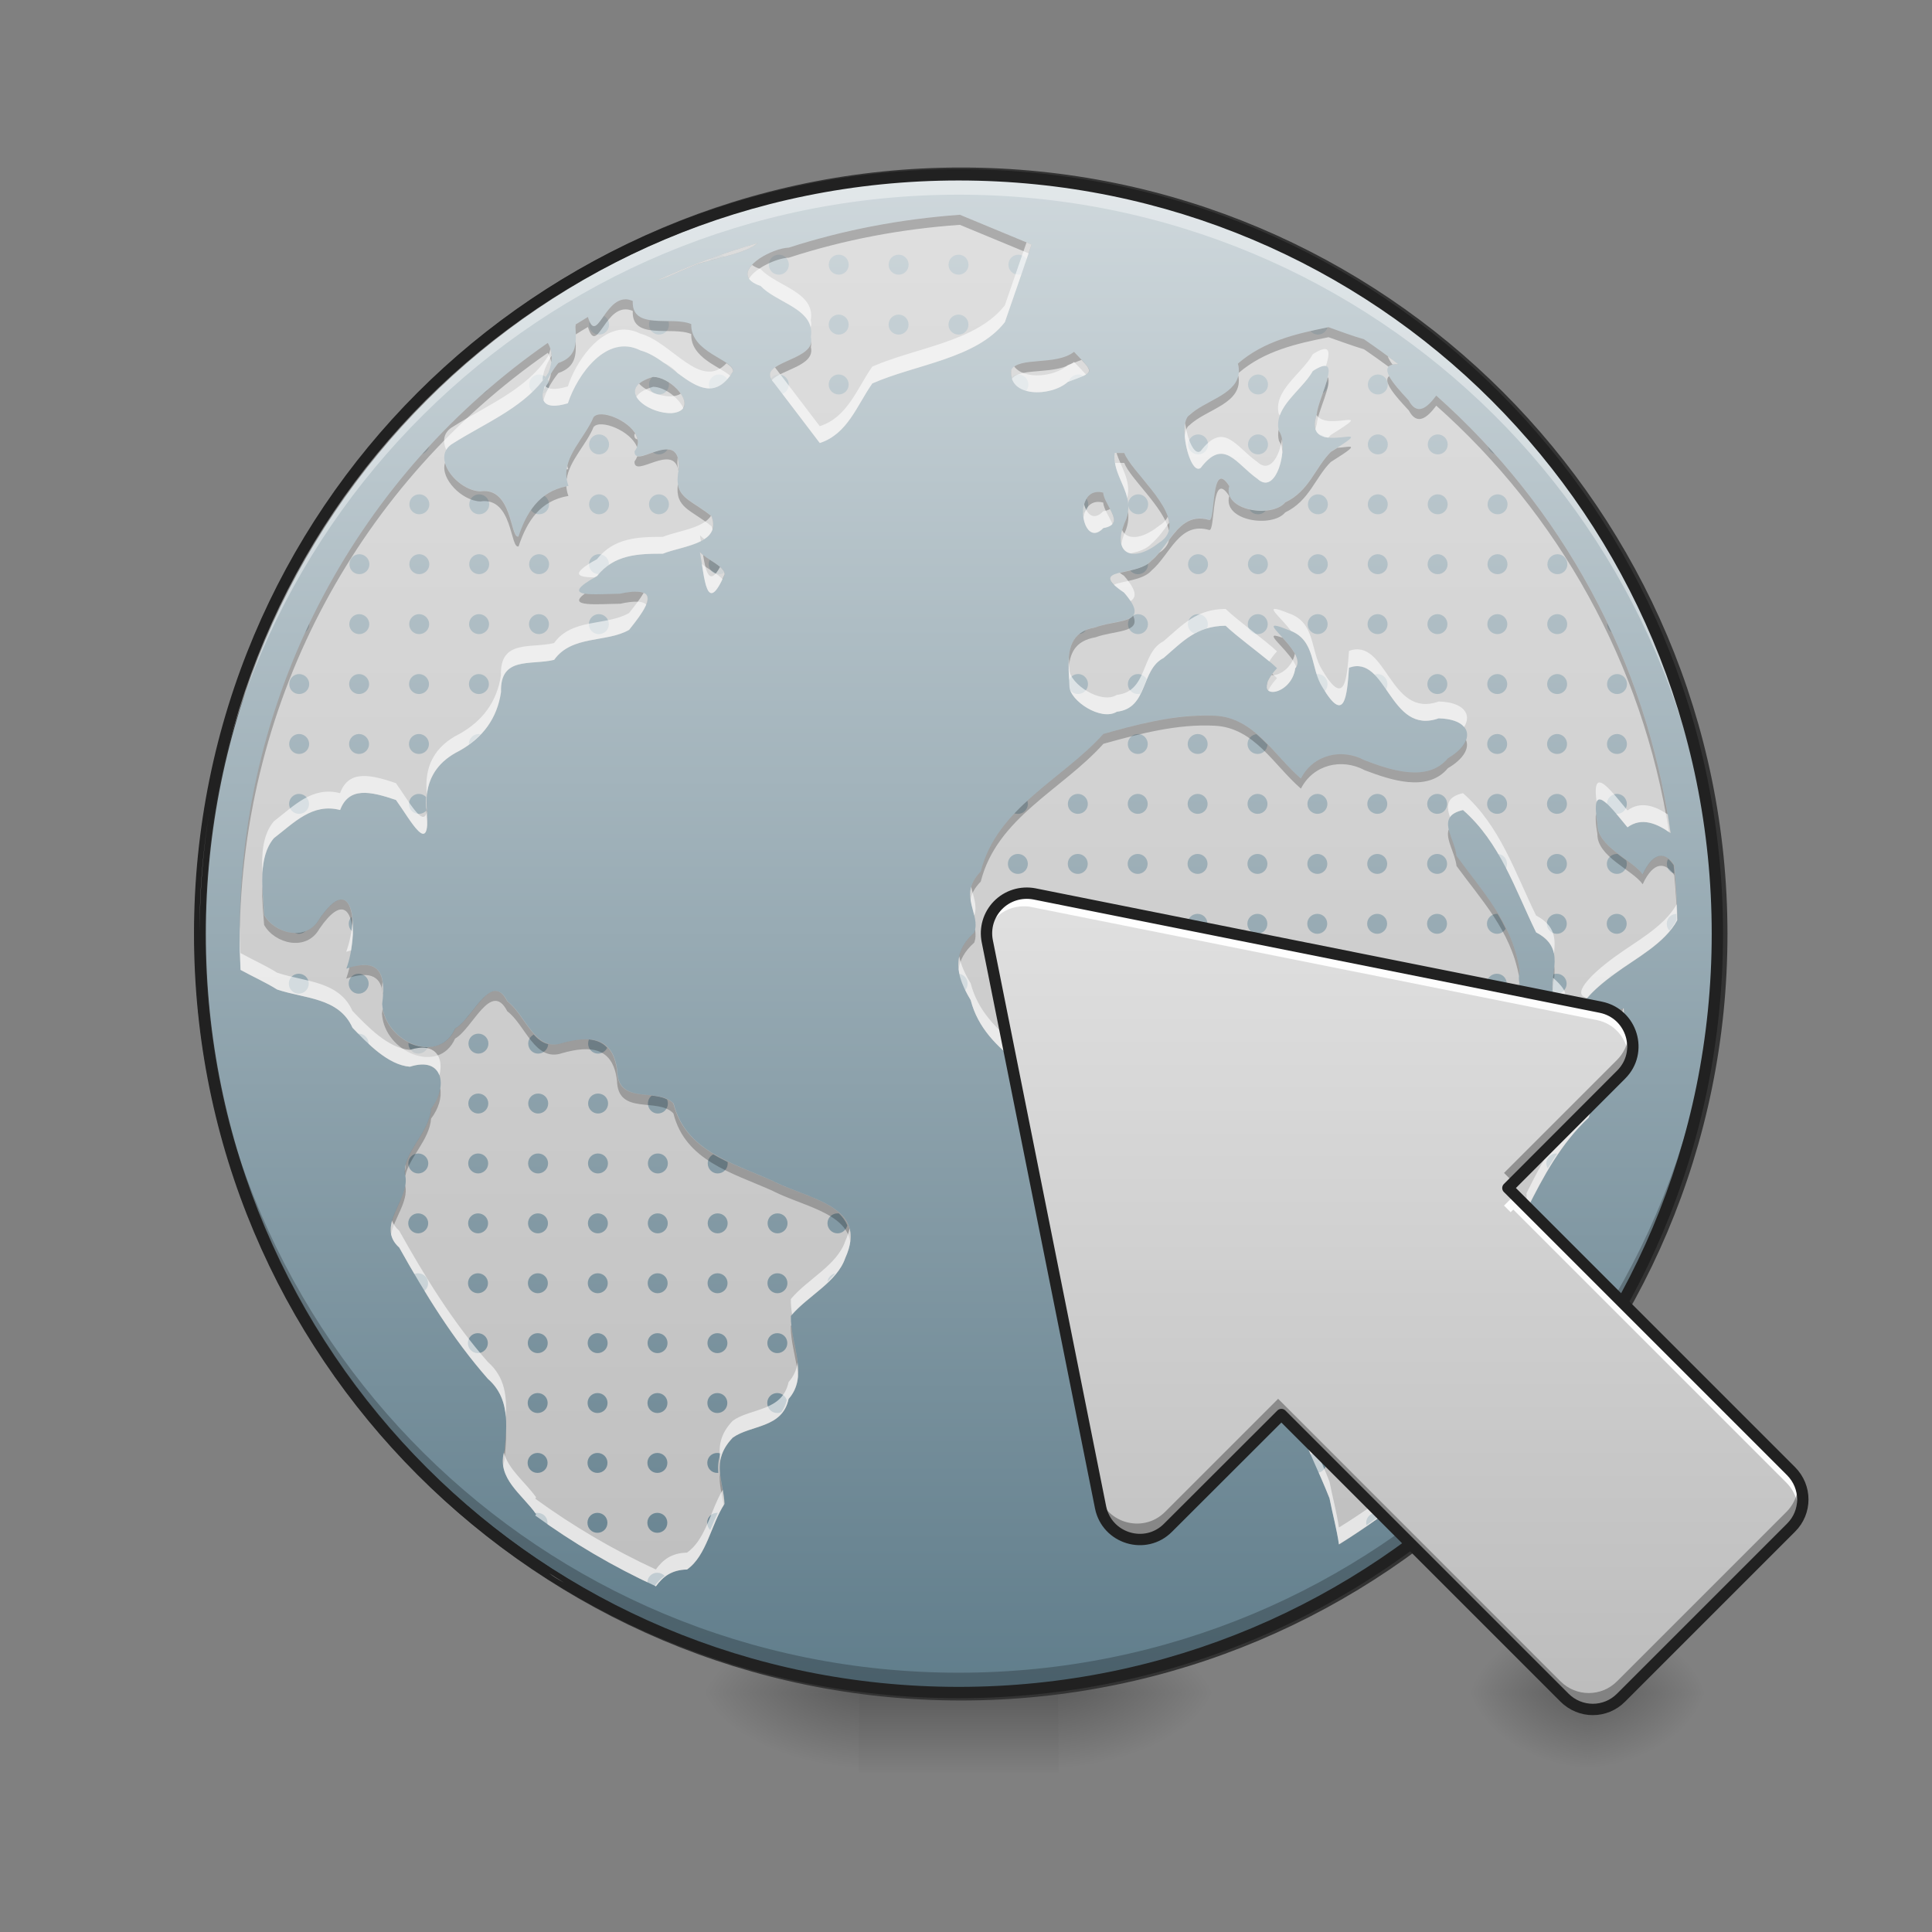 <svg height="48pt" viewBox="0 0 48 48" width="48pt" xmlns="http://www.w3.org/2000/svg" xmlns:xlink="http://www.w3.org/1999/xlink"><rect x="0" y="0" width="48" height="48" fill="#808080" stroke="none"/><linearGradient id="a"><stop offset="0" stop-opacity=".314"/><stop offset=".222" stop-opacity=".275"/><stop offset="1" stop-opacity="0"/></linearGradient><radialGradient id="b" cx="450.909" cy="189.579" gradientTransform="matrix(0 -.117 -.158 -0 69.066 95.393)" gradientUnits="userSpaceOnUse" r="21.167" xlink:href="#a"/><radialGradient id="c" cx="450.909" cy="189.579" gradientTransform="matrix(-0 .117 .158 0 9.821 -11.291)" gradientUnits="userSpaceOnUse" r="21.167" xlink:href="#a"/><radialGradient id="d" cx="450.909" cy="189.579" gradientTransform="matrix(-0 -.117 .158 -0 9.821 95.393)" gradientUnits="userSpaceOnUse" r="21.167" xlink:href="#a"/><radialGradient id="e" cx="450.909" cy="189.579" gradientTransform="matrix(0 .117 -.158 0 69.066 -11.291)" gradientUnits="userSpaceOnUse" r="21.167" xlink:href="#a"/><radialGradient id="f" cx="450.909" cy="189.579" gradientTransform="matrix(0 -.117 -.211 -0 65.792 95.393)" gradientUnits="userSpaceOnUse" r="21.167" xlink:href="#a"/><radialGradient id="g" cx="450.909" cy="189.579" gradientTransform="matrix(-0 .117 .211 0 -18.163 -11.291)" gradientUnits="userSpaceOnUse" r="21.167" xlink:href="#a"/><radialGradient id="h" cx="450.909" cy="189.579" gradientTransform="matrix(-0 -.117 .211 -0 -18.163 95.393)" gradientUnits="userSpaceOnUse" r="21.167" xlink:href="#a"/><radialGradient id="i" cx="450.909" cy="189.579" gradientTransform="matrix(0 .117 -.211 0 65.792 -11.291)" gradientUnits="userSpaceOnUse" r="21.167" xlink:href="#a"/><linearGradient id="j" gradientTransform="matrix(.02 0 0 .094 18.698 20.158)" gradientUnits="userSpaceOnUse" x1="255.323" x2="255.323" y1="233.5" y2="254.667"><stop offset="0" stop-opacity=".275"/><stop offset="1" stop-opacity="0"/></linearGradient><linearGradient id="k"><stop offset="0" stop-color="#cfd8dc"/><stop offset="1" stop-color="#607d8b"/></linearGradient><linearGradient id="l" gradientUnits="userSpaceOnUse" x1="254" x2="254" xlink:href="#k" y1="-168.667" y2="233.5"/><linearGradient id="m"><stop offset="0" stop-color="#bdbdbd"/><stop offset="1" stop-color="#e0e0e0"/></linearGradient><linearGradient id="n" gradientUnits="userSpaceOnUse" x1="23.815" x2="23.815" xlink:href="#m" y1="42.051" y2="4.344"/><clipPath id="o"><path d="m0 0h48v48h-48z"/></clipPath><linearGradient id="p" gradientUnits="userSpaceOnUse" x1="21.83" x2="21.83" xlink:href="#k" y1="4.344" y2="42.051"/><clipPath id="q"><path d="m0 0h48v48h-48z"/></clipPath><clipPath id="r"><path d="m0 0h48v48h-48z"/></clipPath><linearGradient id="s" gradientUnits="userSpaceOnUse" x1="33.738" x2="33.738" xlink:href="#m" y1="42.051" y2="22.205"/><path d="m39.441 42.051h2.98v-1.984h-2.98zm0 0" fill="url(#b)"/><path d="m39.441 42.051h-2.977v1.984h2.977zm0 0" fill="url(#c)"/><path d="m39.441 42.051h-2.977v-1.984h2.977zm0 0" fill="url(#d)"/><path d="m39.441 42.051h2.98v1.984h-2.98zm0 0" fill="url(#e)"/><path d="m26.297 42.051h3.969v-1.984h-3.969zm0 0" fill="url(#f)"/><path d="m21.336 42.051h-3.973v1.984h3.973zm0 0" fill="url(#g)"/><path d="m21.336 42.051h-3.973v-1.984h3.973zm0 0" fill="url(#h)"/><path d="m26.297 42.051h3.969v1.984h-3.969zm0 0" fill="url(#i)"/><path d="m21.336 42.051h4.961v1.984h-4.961zm0 0" fill="url(#j)"/><path d="m254.017-168.671c111.031 0 201.064 90.033 201.064 201.106 0 111.031-90.033 201.064-201.064 201.064-111.073 0-201.106-90.033-201.106-201.064 0-111.073 90.033-201.106 201.106-201.106zm0 0" fill="url(#l)" stroke="#333" stroke-linecap="round" stroke-width="3" transform="matrix(.094 0 0 .094 0 20.158)"/><g clip-path="url(#o)"><path d="m23.848 5.336c-1.449.105-2.867.371-4.25.816-.492.02-1.562.656-.699.953.402.43 1.363.566 1.246 1.27.156.617-1.434.59-.906 1.148.375.496.75.988 1.129 1.484.691-.223.922-.934 1.305-1.48 1.07-.473 2.586-.613 3.293-1.523.223-.641.445-1.285.664-1.93-.594-.246-1.188-.492-1.781-.738zm-5.027.703c-.867.25-1.711.566-2.523.941.273-.074.535-.219.836-.336.379-.195 1.379-.312 1.688-.605zm-3.281 1.398c-.535 0-.719 1.137-.934.438-.105.062-.207.129-.312.191.016.391.086.777-.422.953-.387.488-.723 1.289.238 1 .238-.723.969-1.738 1.805-1.312.836.223 1.613 1.633 2.301.516-.004-.289-1.066-.461-1.043-1.168-.477-.207-1.488.164-1.453-.574-.062-.027-.125-.043-.18-.043zm17.469.691c-.812.164-1.613.348-2.254.906.188.742-.77.867-1.199 1.277-.309.176.008 1.523.277 1.312.578-.758.875-.102 1.41.273.48.445.789-.832.531-1.191-.148-.582.582-1.012.844-1.488.805-.516.125.656.098 1.066-.402 1.211 1.801.039.348.941-.391.391-.531.969-1.133 1.254-.324.395-1.559.211-1.391-.406-.453-.707-.34.852-.492.844-.75-.223-.973.613-1.441 1.012-.355.41-1.625.156-.68.793.691.797-.137.648-.707.863-.805.137-.672.84-.648 1.473.012.352.785.867 1.176.625.785-.086.586-1.043 1.164-1.336.48-.414.816-.793 1.539-.801.332.316 1.008.793 1.277 1.055-.75.82.348.754.453.004.371-.41-1.223-1.379-.172-.953.695.23.535.941.848 1.422.551.93.609.234.66-.484.941-.34 1.004 1.691 2.227 1.258.844.02.945.574.23.992-.504.609-1.43.293-2.066.051-.578-.312-1.281-.141-1.586.453-.676-.582-1.156-1.512-2.137-1.562-.93-.047-1.871.199-2.77.453-1.023 1.137-2.645 1.828-3.047 3.418-.586.59.016 1.055-.164 1.52-.57.508-.449 1.078-.086 1.676.355 1.383 1.906 1.852 2.754 2.875.496-.488.961-.965 1.395-.383.578-.508.941-.574 1.426-.125.613.098 1.426-.281 1.809.363.562.422-.578 1.242.125 1.645.656.418.344 1.188.383 1.828.367.574.684 1.148.059 1.672-.562 1.582.402 3.066.965 4.504.074.383.18.762.234 1.145 1.305-.812 2.496-1.785 3.543-2.898-.031-.039-.082-.082-.152-.129-.824-.48.09-.852.504-1.23.43-.324 1.238-.684.863-1.34-.211-.883-.047-1.809-.098-2.707.414-.836.855-1.656 1.543-2.301.273-.906.938-1.738.871-2.715-1.605.484-1.121-.203-.23-.852.527-.391 1.25-.754 1.562-1.34-.008-.457-.035-.91-.074-1.363-.199-.312-.504-.379-.785.227-.25-.355-1.137-.688-1.125-1.25-.191-1.129.305-.449.746.082.348-.258.73-.098 1.07.145-.598-4.312-2.727-8.121-5.82-10.871-.23.309-.477.508-.684.121-.441-.473-.805-.906-.262-.902-.273-.215-.559-.418-.848-.617-.297-.086-.59-.195-.883-.301zm-19.398.391c-4.633 3.219-7.656 8.582-7.656 14.68 0 .301.008.602.023.898.305.168.629.312.91.488.68.23 1.535.195 1.871.949.379.395.887.926 1.426.969.832-.266.949.484.527 1.043-.043.609-.723 1.102-.648 1.637.152.602-.754 1.266-.145 1.812.645 1.152 1.332 2.27 2.203 3.262.539.473.477 1.125.414 1.777-.215.688.438 1.086.785 1.586-.004.012-.012.023-.02.035.934.68 1.938 1.27 2.996 1.758.168-.23.379-.41.773-.418.488-.344.594-1.113.93-1.629-.012-.543-.363-1.055.207-1.648.449-.32 1.23-.227 1.387-.961.512-.578.039-1.375.055-2.062.414-.496 1.145-.836 1.352-1.438.594-1.309-.926-1.461-1.82-1.926-.992-.441-2.152-.746-2.445-1.914-.379-.414-1.387.066-1.402-.824-.102-.824-.66-.871-1.355-.68-.688.238-.914-.695-1.371-1.035-.402-.781-.863.434-1.297.676-.402.914-1.758.336-1.816-.613.102-.766-.07-1.156-.891-.875.312-.836.242-2.555-.664-1.238-.324.578-1.113.367-1.375-.094-.039-.621-.164-1.43.242-1.91.5-.383.957-.879 1.645-.699.215-.578.742-.469 1.387-.25.371.512.855 1.449.77.273-.074-.684.188-1.188.809-1.496.578-.324.934-.801 1.031-1.457-.027-.898.738-.66 1.32-.801.441-.621 1.305-.422 1.863-.746.48-.594.82-1.117-.223-.898-.633.008-1.598.125-.574-.438.426-.535 1.016-.555 1.637-.555.469-.191 1.469-.242 1.207-.934-.539-.441-.969-.449-.812-1.18.039-1.062-1.117.039-1.102-.43.41-.531-.793-1.125-1.016-.852-.234.566-.863 1.055-.625 1.711-.699.113-1.027.621-1.238 1.254-.211.07-.145-1.238-.949-1.121-.566-.012-1.27-.859-.672-1.195.82-.516 1.84-.922 2.359-1.75.121-.301.102-.555-.012-.742zm13.074.223c-.453.352-1.367.109-1.559.449-.082.684.98.676 1.406.297.691-.258.66-.211.152-.746zm-10.457.621c-.961.281-.176.91.453.902.746-.059.051-.898-.453-.902zm11.703 1.891h-.234c-.066.609.52.992.277 1.66-.383.844.16 1.094.812.578.875-.535-.652-1.707-.855-2.238zm-.656.969c-.617.02-.367 1.43.137.898.582-.102.023-.547-.004-.883-.047-.012-.094-.02-.133-.016zm-9.883 1.496c.113.621.156 1.609.613.551-.004-.207-.453-.367-.613-.551zm-12.18 6.387c-.168 1.012-.254 2.039-.25 3.066.004-1.047.086-2.07.25-3.066zm31.137.02c.922.805 1.293 1.969 1.816 3.039.773.406.312 1.027.422 1.547 1.078.945-1.09.441-.828-.586-.176-1.195-.945-1.996-1.57-2.859-.051-.457-.539-.98.16-1.141zm-22.703 18.965c.109.086.238.16.371.234-.125-.078-.25-.152-.371-.234zm0 0" fill="url(#n)"/></g><path d="m23.816 4.469c-10.445 0-18.855 8.406-18.855 18.852v.188c.102-10.359 8.473-18.672 18.855-18.672 10.383 0 18.754 8.312 18.852 18.672 0-.062 0-.125 0-.188 0-10.445-8.41-18.852-18.852-18.852zm0 0" fill="#fff" fill-opacity=".392"/><path d="m19.348 6.328c-.137 0-.246.109-.246.25 0 .137.109.246.246.246.141 0 .25-.109.25-.246 0-.141-.109-.25-.25-.25zm1.492 0c-.141 0-.25.109-.25.25 0 .137.109.246.25.246.137 0 .246-.109.246-.246 0-.141-.109-.25-.246-.25zm1.488 0c-.141 0-.25.109-.25.25 0 .137.109.246.25.246.137 0 .246-.109.246-.246 0-.141-.109-.25-.246-.25zm1.488 0c-.141 0-.25.109-.25.25 0 .137.109.246.25.246.137 0 .246-.109.246-.246 0-.141-.109-.25-.246-.25zm1.488 0c-.141 0-.25.109-.25.25 0 .137.109.246.25.246.023 0 .047-.004.07-.012.043-.125.086-.25.133-.379-.047-.062-.121-.105-.203-.105zm-7.406.004c-.074.027-.148.055-.223.078-.016.02-.031.043-.043.066.121-.031.25-.066.375-.098-.031-.023-.066-.039-.109-.047zm2.941 1.484c-.141 0-.25.113-.25.25 0 .137.109.246.25.246.137 0 .246-.109.246-.246 0-.137-.109-.25-.246-.25zm1.488 0c-.141 0-.25.113-.25.25 0 .137.109.246.25.246.137 0 .246-.109.246-.246 0-.137-.109-.25-.246-.25zm1.488 0c-.141 0-.25.113-.25.25 0 .137.109.246.25.246.137 0 .246-.109.246-.246 0-.137-.109-.25-.246-.25zm-8.812.031c-.148.207-.254.375-.355.145-.008.023-.012.047-.012.074 0 .137.109.246.246.246.141 0 .25-.109.25-.246 0-.094-.051-.176-.129-.219zm1.145.109c-.016.031-.023.07-.023.109 0 .137.109.246.246.246.141 0 .25-.109.25-.246 0-.031-.008-.062-.016-.086-.156-.004-.316-.004-.457-.023zm16.836.176c-.145.031-.289.059-.43.09.047.055.113.09.191.09.113 0 .207-.074.238-.18zm-19.59 1.172c-.137 0-.246.113-.246.25 0 .07.031.137.078.184.121-.117.23-.242.328-.375-.043-.035-.098-.059-.16-.059zm4.465 0c-.137 0-.246.113-.246.25 0 .031.008.066.02.094.148-.004.293-.066.438-.227-.043-.07-.121-.117-.211-.117zm1.488 0c-.078 0-.148.039-.195.098.016.039.047.078.086.121.066.086.133.176.199.262.094-.035.16-.125.16-.23 0-.137-.109-.25-.25-.25zm1.492 0c-.141 0-.25.113-.25.25 0 .137.109.246.25.246.137 0 .246-.109.246-.246 0-.137-.109-.25-.246-.25zm4.465 0c-.07 0-.129.027-.172.07.039.176.18.285.363.336.035-.043.055-.098.055-.156 0-.137-.109-.25-.246-.25zm1.488 0c-.113 0-.207.074-.238.172.16-.055.281-.102.359-.137-.035-.023-.078-.035-.121-.035zm4.465 0c-.137 0-.25.113-.25.25 0 .137.113.246.25.246.137 0 .246-.109.246-.246 0-.137-.109-.25-.246-.25zm2.977 0c-.137 0-.25.113-.25.25 0 .137.113.246.25.246s.246-.109.246-.246c0-.137-.109-.25-.246-.25zm-18.008.059c-.008 0-.012.004-.02.004-.051.047-.082.113-.082.188 0 .137.109.246.246.246.141 0 .25-.109.25-.246 0-.02-.004-.039-.008-.059-.125-.078-.262-.133-.387-.133zm-2.617.062c-.066.129-.109.254-.121.359.09-.039.156-.125.156-.23 0-.047-.016-.09-.035-.129zm19.359.02c-.031.102-.07.215-.109.328.078-.039.133-.125.133-.219 0-.039-.008-.078-.023-.109zm-20.844.227c-.043.039-.086.074-.129.113.055-.02.102-.062.129-.113zm2.758 1.121c-.137 0-.246.113-.246.25s.109.246.246.246c.141 0 .25-.109.25-.246s-.109-.25-.25-.25zm14.887 0c-.137 0-.25.113-.25.25s.113.246.25.246.246-.109.246-.246-.109-.25-.246-.25zm1.488 0c-.137 0-.25.113-.25.25s.113.246.25.246c.137 0 .246-.109.246-.246s-.109-.25-.246-.25zm2.977 0c-.137 0-.25.113-.25.25s.113.246.25.246.246-.109.246-.246-.109-.25-.246-.25zm1.488 0c-.137 0-.25.113-.25.25s.113.246.25.246c.137 0 .246-.109.246-.246s-.109-.25-.246-.25zm-2.949.004c.039.031.086.051.141.062-.039-.035-.086-.059-.141-.062zm-12.039.02c-.027.012-.051.031-.07.051.023-.016.047-.031.07-.051zm16.234.273c.016.09.082.164.172.191-.059-.066-.117-.129-.172-.191zm-26.305 0c-.059.062-.117.125-.176.191.09-.027.156-.102.176-.191zm5.91.074c-.105-.004-.234.035-.352.074.043.031.094.051.148.051.094 0 .176-.051.219-.125-.008 0-.012 0-.016 0zm-6.156 1.117c-.137 0-.246.113-.246.25s.109.246.246.246.25-.109.25-.246-.113-.25-.25-.25zm1.488 0c-.137 0-.246.113-.246.25s.109.246.246.246.25-.109.25-.246-.113-.25-.25-.25zm2.977 0c-.137 0-.246.113-.246.25s.109.246.246.246c.141 0 .25-.109.25-.246s-.109-.25-.25-.25zm1.488 0c-.137 0-.246.113-.246.25s.109.246.246.246c.141 0 .25-.109.25-.246s-.109-.25-.25-.25zm11.91 0c-.137 0-.25.113-.25.25s.113.246.25.246.246-.109.246-.246-.109-.25-.246-.25zm4.465 0c-.137 0-.25.113-.25.25s.113.246.25.246c.137 0 .246-.109.246-.246s-.109-.25-.246-.25zm1.488 0c-.137 0-.25.113-.25.25s.113.246.25.246.246-.109.246-.246-.109-.25-.246-.25zm1.488 0c-.137 0-.25.113-.25.25s.113.246.25.246c.137 0 .246-.109.246-.246s-.109-.25-.246-.25zm1.488 0c-.137 0-.25.113-.25.25s.113.246.25.246c.137 0 .246-.109.246-.246s-.109-.25-.246-.25zm-23.688.035c-.133.098-.238.219-.332.352.043.066.117.109.203.109.141 0 .25-.109.25-.246 0-.09-.051-.172-.121-.215zm13.469.07c-.059.098-.086.23-.082.363.078-.043.129-.125.129-.219 0-.055-.016-.105-.047-.145zm4.051.27c.043.074.121.121.215.121.078 0 .148-.035.195-.094-.137.012-.277.004-.41-.027zm-22.113 1.113c-.137 0-.246.113-.246.25s.109.246.246.246c.137 0 .25-.109.25-.246s-.113-.25-.25-.25zm1.488 0c-.137 0-.246.113-.246.25s.109.246.246.246.25-.109.25-.246-.113-.25-.25-.25zm1.488 0c-.137 0-.246.113-.246.25s.109.246.246.246.25-.109.25-.246-.113-.25-.25-.25zm1.488 0c-.137 0-.246.113-.246.25s.109.246.246.246c.141 0 .25-.109.25-.246s-.109-.25-.25-.25zm1.488 0c-.137 0-.246.113-.246.25 0 .133.102.238.234.246.082-.094.168-.172.262-.234 0-.004 0-.008 0-.012 0-.137-.109-.25-.25-.25zm14.887 0c-.137 0-.25.113-.25.25s.113.246.25.246.246-.109.246-.246-.109-.25-.246-.25zm1.488 0c-.137 0-.25.113-.25.25s.113.246.25.246c.137 0 .246-.109.246-.246s-.109-.25-.246-.25zm1.488 0c-.137 0-.25.113-.25.25s.113.246.25.246c.137 0 .246-.109.246-.246s-.109-.25-.246-.25zm1.488 0c-.137 0-.25.113-.25.25s.113.246.25.246.246-.109.246-.246-.109-.25-.246-.25zm1.488 0c-.137 0-.25.113-.25.25s.113.246.25.246c.137 0 .246-.109.246-.246s-.109-.25-.246-.25zm1.488 0c-.137 0-.25.113-.25.25s.113.246.25.246c.137 0 .246-.109.246-.246s-.109-.25-.246-.25zm1.488 0c-.137 0-.25.113-.25.25s.113.246.25.246.246-.109.246-.246-.109-.25-.246-.25zm-21.059.137c-.02.035-.027.074-.027.113 0 .137.109.246.246.246.051 0 .098-.012.137-.039-.035-.113-.199-.219-.355-.32zm10.887.094c-.117.086-.285.133-.441.172.043.059.113.094.195.094.137 0 .246-.109.246-.246 0-.008 0-.012 0-.02zm-19.598 1.258c-.137 0-.246.113-.246.25 0 .137.109.246.246.246.137 0 .25-.109.25-.246 0-.137-.113-.25-.25-.25zm1.488 0c-.137 0-.246.113-.246.25 0 .137.109.246.246.246s.25-.109.25-.246c0-.137-.113-.25-.25-.25zm1.488 0c-.137 0-.246.113-.246.25 0 .137.109.246.246.246s.25-.109.25-.246c0-.137-.113-.25-.25-.25zm1.488 0c-.137 0-.246.113-.246.25 0 .137.109.246.246.246.141 0 .25-.109.25-.246 0-.137-.109-.25-.25-.25zm1.488 0c-.137 0-.246.113-.246.25 0 .137.109.246.246.246.141 0 .25-.109.25-.246 0-.137-.109-.25-.25-.25zm13.398 0c-.047 0-.09.016-.129.035-.016.023-.039.043-.066.059-.035.043-.055.098-.055.156 0 .137.113.246.25.246s.246-.109.246-.246c0-.137-.109-.25-.246-.25zm1.488 0c-.137 0-.25.113-.25.25 0 .105.07.199.164.23.098-.051.199-.094.309-.129.016-.031.023-.066.023-.102 0-.137-.109-.25-.246-.25zm1.488 0c-.137 0-.25.113-.25.25 0 .137.113.246.25.246.137 0 .246-.109.246-.246 0-.137-.109-.25-.246-.25zm1.488 0c-.137 0-.25.113-.25.25 0 .137.113.246.25.246.137 0 .246-.109.246-.246 0-.137-.109-.25-.246-.25zm1.488 0c-.137 0-.25.113-.25.25 0 .137.113.246.25.246s.246-.109.246-.246c0-.137-.109-.25-.246-.25zm1.488 0c-.137 0-.25.113-.25.25 0 .137.113.246.25.246.137 0 .246-.109.246-.246 0-.137-.109-.25-.246-.25zm1.488 0c-.137 0-.25.113-.25.25 0 .137.113.246.25.246.137 0 .246-.109.246-.246 0-.137-.109-.25-.246-.25zm1.488 0c-.137 0-.25.113-.25.25 0 .137.113.246.25.246s.246-.109.246-.246c0-.137-.109-.25-.246-.25zm-31.012.227c-.035.074-.07.152-.105.227.066-.043.109-.117.109-.203 0-.008 0-.016-.004-.023zm32.254 0c0 .008-.004.016-.004.023 0 .086.043.16.109.203-.035-.074-.07-.152-.105-.227zm-12.945.16c-.07.031-.133.066-.188.109.078-.004.148-.047.188-.109zm-19.555 1.102c-.137 0-.246.113-.246.25 0 .137.109.246.246.246.137 0 .25-.109.25-.246 0-.137-.113-.25-.25-.25zm1.488 0c-.137 0-.246.113-.246.25 0 .137.109.246.246.246.137 0 .25-.109.25-.246 0-.137-.113-.25-.25-.25zm1.488 0c-.137 0-.246.113-.246.25 0 .137.109.246.246.246s.25-.109.25-.246c0-.137-.113-.25-.25-.25zm1.488 0c-.137 0-.246.113-.246.25 0 .137.109.246.246.246s.25-.109.25-.246c0-.137-.113-.25-.25-.25zm14.887 0c-.105 0-.191.066-.23.156.004.051.004.105.008.156 0 .023.004.043.012.066.043.07.121.117.211.117.137 0 .246-.109.246-.246 0-.137-.109-.25-.246-.25zm1.488 0c-.137 0-.25.113-.25.25 0 .137.113.246.25.246.02 0 .039 0 .059-.008.059-.113.105-.238.156-.363-.043-.074-.125-.125-.215-.125zm4.465 0c-.012 0-.023.004-.035.004.035.113.078.223.145.324.02.035.039.07.062.102.047-.047.074-.109.074-.18 0-.137-.109-.25-.246-.25zm1.488 0c-.031 0-.059.008-.086.016.105.105.195.234.293.371.023-.039.039-.086.039-.137 0-.137-.109-.25-.246-.25zm1.488 0c-.137 0-.25.113-.25.25 0 .137.113.246.25.246.137 0 .246-.109.246-.246 0-.137-.109-.25-.246-.25zm1.488 0c-.137 0-.25.113-.25.25 0 .137.113.246.25.246.137 0 .246-.109.246-.246 0-.137-.109-.25-.246-.25zm1.488 0c-.137 0-.25.113-.25.25 0 .137.113.246.25.246s.246-.109.246-.246c0-.137-.109-.25-.246-.25zm1.488 0c-.137 0-.25.113-.25.25 0 .137.113.246.25.246s.246-.109.246-.246c0-.137-.109-.25-.246-.25zm-8.691.184c-.031.078-.035.141-.02.184.02-.035.027-.074.027-.117 0-.023-.004-.043-.008-.066zm-24.055 1.305c-.137 0-.246.113-.246.25s.109.246.246.246c.137 0 .25-.109.25-.246s-.113-.25-.25-.25zm1.488 0c-.137 0-.246.113-.246.25s.109.246.246.246c.137 0 .25-.109.25-.246s-.113-.25-.25-.25zm1.488 0c-.137 0-.246.113-.246.25s.109.246.246.246.25-.109.25-.246-.113-.25-.25-.25zm1.488 0c-.137 0-.246.113-.246.25v.012c.105-.078.203-.164.289-.258-.012 0-.027-.004-.043-.004zm16.375 0c-.137 0-.25.113-.25.25s.113.246.25.246.246-.109.246-.246-.109-.25-.246-.25zm1.488 0c-.137 0-.25.113-.25.25s.113.246.25.246.246-.109.246-.246-.109-.25-.246-.25zm7.441 0c-.137 0-.25.113-.25.25s.113.246.25.246c.137 0 .246-.109.246-.246s-.109-.25-.246-.25zm1.488 0c-.137 0-.25.113-.25.25s.113.246.25.246.246-.109.246-.246-.109-.25-.246-.25zm1.488 0c-.137 0-.25.113-.25.25s.113.246.25.246.246-.109.246-.246-.109-.25-.246-.25zm-8.961.004c-.121.016-.219.117-.219.246 0 .137.113.246.25.246.133 0 .238-.102.246-.23-.09-.09-.18-.18-.277-.262zm-23.785 1.484c-.137 0-.246.113-.246.25 0 .137.109.246.246.246.137 0 .25-.109.25-.246 0-.137-.113-.25-.25-.25zm2.977 0c-.137 0-.246.113-.246.25 0 .137.109.246.246.246.074 0 .141-.031.188-.082-.016-.117-.016-.23-.008-.336-.043-.047-.109-.078-.18-.078zm16.375 0c-.141 0-.25.113-.25.25 0 .137.109.246.25.246.137 0 .246-.109.246-.246 0-.137-.109-.25-.246-.25zm1.488 0c-.137 0-.25.113-.25.25 0 .137.113.246.25.246s.246-.109.246-.246c0-.137-.109-.25-.246-.25zm1.488 0c-.137 0-.25.113-.25.25 0 .137.113.246.25.246s.246-.109.246-.246c0-.137-.109-.25-.246-.25zm1.488 0c-.137 0-.25.113-.25.25 0 .137.113.246.25.246.137 0 .246-.109.246-.246 0-.137-.109-.25-.246-.25zm1.488 0c-.137 0-.25.113-.25.25 0 .137.113.246.25.246.137 0 .246-.109.246-.246 0-.137-.109-.25-.246-.25zm1.488 0c-.137 0-.25.113-.25.25 0 .137.113.246.25.246s.246-.109.246-.246c0-.137-.109-.25-.246-.25zm1.488 0c-.137 0-.25.113-.25.25 0 .137.113.246.25.246.137 0 .246-.109.246-.246 0-.137-.109-.25-.246-.25zm1.488 0c-.137 0-.25.113-.25.25 0 .137.113.246.25.246.137 0 .246-.109.246-.246 0-.137-.109-.25-.246-.25zm1.488 0c-.137 0-.25.113-.25.25 0 .137.113.246.25.246s.246-.109.246-.246c0-.137-.109-.25-.246-.25zm1.488 0c-.137 0-.25.113-.25.25 0 .004.004.008.004.012.062.062.137.145.215.234h.031c.137 0 .246-.109.246-.246 0-.137-.109-.25-.246-.25zm-14.652.164c-.113.102-.219.207-.324.316.027.012.059.016.094.016.137 0 .246-.109.246-.246 0-.031-.004-.059-.016-.086zm-.23 1.328c-.141 0-.25.109-.25.246 0 .137.109.25.25.25.137 0 .246-.113.246-.25 0-.137-.109-.246-.246-.246zm1.488 0c-.141 0-.25.109-.25.246 0 .137.109.25.25.25.137 0 .246-.113.246-.25 0-.137-.109-.246-.246-.246zm1.488 0c-.137 0-.25.109-.25.246 0 .137.113.25.25.25s.246-.113.246-.25c0-.137-.109-.246-.246-.246zm1.488 0c-.137 0-.25.109-.25.246 0 .137.113.25.25.25s.246-.113.246-.25c0-.137-.109-.246-.246-.246zm1.488 0c-.137 0-.25.109-.25.246 0 .137.113.25.25.25.137 0 .246-.113.246-.25 0-.137-.109-.246-.246-.246zm1.488 0c-.137 0-.25.109-.25.246 0 .137.113.25.25.25.137 0 .246-.113.246-.25 0-.137-.109-.246-.246-.246zm1.488 0c-.137 0-.25.109-.25.246 0 .137.113.25.25.25s.246-.113.246-.25c0-.137-.109-.246-.246-.246zm1.488 0c-.137 0-.25.109-.25.246 0 .137.113.25.25.25.137 0 .246-.113.246-.25 0-.137-.109-.246-.246-.246zm2.977 0c-.137 0-.25.109-.25.246 0 .137.113.25.25.25s.246-.113.246-.25c0-.137-.109-.246-.246-.246zm1.488 0c-.137 0-.25.109-.25.246 0 .137.113.25.25.25s.246-.113.246-.25c0-.031-.004-.059-.016-.086-.07-.055-.145-.105-.215-.16-.004 0-.012 0-.016 0zm-2.965 0c.07.121.137.242.203.371.02-.039.031-.078.031-.125 0-.133-.102-.242-.234-.246zm4.238.125c-.02.035-.031.078-.031.121 0 .117.078.211.184.238-.004-.066-.012-.133-.016-.203-.043-.062-.09-.117-.137-.156zm-16.156 1.363c-.141 0-.25.109-.25.246s.109.25.25.25c.137 0 .246-.113.246-.25s-.109-.246-.246-.246zm1.488 0c-.141 0-.25.109-.25.246s.109.25.25.25c.137 0 .246-.113.246-.25s-.109-.246-.246-.246zm1.488 0c-.137 0-.25.109-.25.246s.113.25.25.25.246-.113.246-.25-.109-.246-.246-.246zm1.488 0c-.137 0-.25.109-.25.246s.113.25.25.25.246-.113.246-.25-.109-.246-.246-.246zm1.488 0c-.137 0-.25.109-.25.246s.113.25.25.25c.137 0 .246-.113.246-.25s-.109-.246-.246-.246zm1.488 0c-.137 0-.25.109-.25.246s.113.25.25.25c.137 0 .246-.113.246-.25s-.109-.246-.246-.246zm1.488 0c-.137 0-.25.109-.25.246s.113.25.25.25.246-.113.246-.25-.109-.246-.246-.246zm1.488 0c-.137 0-.25.109-.25.246s.113.25.25.25c.137 0 .246-.113.246-.25s-.109-.246-.246-.246zm1.488 0c-.137 0-.25.109-.25.246s.113.25.25.25c.094 0 .172-.051.215-.125-.062-.129-.129-.254-.203-.371-.004 0-.008 0-.012 0zm1.488 0c-.137 0-.25.109-.25.246s.113.25.25.25.246-.113.246-.25-.109-.246-.246-.246zm1.488 0c-.137 0-.25.109-.25.246s.113.25.25.25.246-.113.246-.25-.109-.246-.246-.246zm1.48 0c-.133.004-.238.109-.238.246 0 .066.023.129.066.172.066-.082.125-.168.176-.262 0-.051 0-.105-.004-.156zm-32.914.074c-.043.043-.07.105-.07.172 0 .074.031.145.086.188.004-.129-.004-.25-.016-.359zm-1.137.348c-.086.035-.176.055-.27.055.027.012.062.02.094.02.07 0 .133-.031.176-.074zm-.176 1.066c-.137 0-.246.109-.246.246s.109.25.246.25c.137 0 .25-.113.25-.25s-.113-.246-.25-.246zm1.488 0c-.137 0-.246.109-.246.246s.109.25.246.25c.137 0 .25-.113.25-.25s-.113-.246-.25-.246zm16.375 0c-.141 0-.25.109-.25.246s.109.25.25.25c.137 0 .246-.113.246-.25s-.109-.246-.246-.246zm1.488 0c-.141 0-.25.109-.25.246s.109.25.25.25c.137 0 .246-.113.246-.25s-.109-.246-.246-.246zm1.488 0c-.137 0-.25.109-.25.246s.113.25.25.25.246-.113.246-.25-.109-.246-.246-.246zm1.488 0c-.137 0-.25.109-.25.246s.113.25.25.25.246-.113.246-.25-.109-.246-.246-.246zm1.488 0c-.137 0-.25.109-.25.246s.113.25.25.25c.137 0 .246-.113.246-.25s-.109-.246-.246-.246zm1.488 0c-.137 0-.25.109-.25.246s.113.25.25.25c.137 0 .246-.113.246-.25s-.109-.246-.246-.246zm1.488 0c-.137 0-.25.109-.25.246s.113.25.25.25.246-.113.246-.25-.109-.246-.246-.246zm1.488 0c-.137 0-.25.109-.25.246s.113.25.25.25c.137 0 .246-.113.246-.25s-.109-.246-.246-.246zm1.488 0c-.137 0-.25.109-.25.246s.113.25.25.25c.137 0 .246-.113.246-.25s-.109-.246-.246-.246zm1.488 0c-.039 0-.074.008-.105.02-.02.152-.035.301-.016.441.035.023.074.035.121.035.137 0 .246-.113.246-.25s-.109-.246-.246-.246zm-14.867 0c.031.141.086.281.156.426.047-.047.074-.109.074-.18 0-.133-.102-.238-.23-.246zm16.266.016c-.043.016-.078.043-.105.078.035-.027.066-.051.105-.078zm-31.168 1.473c-.008 0-.02 0-.031 0 .09.09.184.184.277.273.004-.008.004-.02.004-.027 0-.137-.113-.246-.25-.246zm2.977 0c-.137 0-.246.109-.246.246s.109.25.246.25.25-.113.25-.25-.113-.246-.25-.246zm13.398 0c-.141 0-.25.109-.25.246s.109.25.25.25c.137 0 .246-.113.246-.25s-.109-.246-.246-.246zm1.488 0c-.141 0-.25.109-.25.246s.109.25.25.25c.137 0 .246-.113.246-.25s-.109-.246-.246-.246zm1.488 0c-.137 0-.25.109-.25.246s.113.25.25.25.246-.113.246-.25-.109-.246-.246-.246zm1.488 0c-.137 0-.25.109-.25.246s.113.25.25.25.246-.113.246-.25-.109-.246-.246-.246zm1.488 0c-.137 0-.25.109-.25.246s.113.25.25.25c.137 0 .246-.113.246-.25s-.109-.246-.246-.246zm1.488 0c-.137 0-.25.109-.25.246s.113.25.25.25c.137 0 .246-.113.246-.25s-.109-.246-.246-.246zm1.488 0c-.137 0-.25.109-.25.246s.113.25.25.25.246-.113.246-.25-.109-.246-.246-.246zm1.488 0c-.137 0-.25.109-.25.246s.113.25.25.25c.137 0 .246-.113.246-.25s-.109-.246-.246-.246zm1.488 0c-.137 0-.25.109-.25.246s.113.25.25.25c.137 0 .246-.113.246-.25s-.109-.246-.246-.246zm1.488 0c-.137 0-.25.109-.25.246s.113.25.25.25.246-.113.246-.25-.109-.246-.246-.246zm1.488 0c-.137 0-.25.109-.25.246 0 .121.086.223.203.242.059-.152.109-.309.145-.469-.031-.016-.062-.02-.098-.02zm-26.902.023c-.082.043-.137.125-.137.223 0 .137.109.25.246.25.133 0 .242-.105.25-.234-.141-.035-.254-.121-.359-.238zm1.371.121c-.012.031-.02.066-.02.102 0 .137.109.25.246.25.102 0 .188-.062.227-.145-.117-.129-.27-.191-.453-.207zm-4.484.082v.02c0 .137.109.25.246.25.105 0 .199-.066.234-.16-.16.004-.324-.035-.48-.109zm1.734 1.262c-.137 0-.246.109-.246.246 0 .137.109.25.246.25s.25-.113.25-.25c0-.137-.113-.246-.25-.246zm1.488 0c-.137 0-.246.109-.246.246 0 .137.109.25.246.25.141 0 .25-.113.25-.25 0-.137-.109-.246-.25-.246zm1.488 0c-.137 0-.246.109-.246.246 0 .137.109.25.246.25.141 0 .25-.113.25-.25 0-.137-.109-.246-.25-.246zm11.91 0c-.129 0-.23.094-.246.215.094.09.188.18.273.277.125-.012.219-.117.219-.246 0-.137-.109-.246-.246-.246zm1.488 0c-.051 0-.098.012-.137.039.043.035.082.082.121.133.055-.047.105-.09.156-.129-.039-.027-.09-.043-.141-.043zm1.488 0c-.039 0-.074.008-.105.02.012.008.02.016.027.027.078.012.16.016.242.016-.043-.039-.102-.062-.164-.062zm1.488 0c-.07 0-.133.027-.18.074.152.047.289.137.395.297.02-.039.031-.078.031-.125 0-.137-.109-.246-.246-.246zm1.488 0c-.137 0-.25.109-.25.246 0 .137.113.25.25.25.137 0 .246-.113.246-.25 0-.137-.109-.246-.246-.246zm1.488 0c-.137 0-.25.109-.25.246 0 .137.113.25.25.25s.246-.113.246-.25c0-.137-.109-.246-.246-.246zm1.488 0c-.137 0-.25.109-.25.246 0 .137.113.25.25.25.137 0 .246-.113.246-.25 0-.137-.109-.246-.246-.246zm1.488 0c-.137 0-.25.109-.25.246 0 .137.113.25.25.25.137 0 .246-.113.246-.25 0-.137-.109-.246-.246-.246zm1.488 0c-.137 0-.25.109-.25.246 0 .137.113.25.25.25s.246-.113.246-.25c0-.137-.109-.246-.246-.246zm-22.48.051c-.059.047-.094.117-.094.195 0 .137.109.25.246.25.141 0 .25-.113.25-.25 0-.035-.008-.066-.02-.098-.109-.059-.242-.082-.383-.098zm-5.801 1.438c-.137 0-.246.109-.246.246 0 .137.109.25.246.25s.25-.113.25-.25c0-.137-.113-.246-.25-.246zm1.488 0c-.137 0-.246.109-.246.246 0 .137.109.25.246.25s.25-.113.25-.25c0-.137-.113-.246-.25-.246zm1.488 0c-.137 0-.246.109-.246.246 0 .137.109.25.246.25.141 0 .25-.113.25-.25 0-.137-.109-.246-.25-.246zm1.488 0c-.137 0-.246.109-.246.246 0 .137.109.25.246.25.141 0 .25-.113.25-.25 0-.137-.109-.246-.25-.246zm1.488 0c-.137 0-.246.109-.246.246 0 .137.109.25.246.25.141 0 .25-.113.25-.25 0-.137-.109-.246-.25-.246zm16.375 0c-.137 0-.25.109-.25.246 0 .137.113.25.25.25.137 0 .246-.113.246-.25 0-.137-.109-.246-.246-.246zm1.488 0c-.137 0-.25.109-.25.246 0 .137.113.25.25.25s.246-.113.246-.25c0-.137-.109-.246-.246-.246zm1.488 0c-.137 0-.25.109-.25.246 0 .137.113.25.25.25.137 0 .246-.113.246-.25 0-.137-.109-.246-.246-.246zm1.488 0c-.137 0-.25.109-.25.246 0 .137.113.25.25.25.137 0 .246-.113.246-.25 0-.137-.109-.246-.246-.246zm1.488 0c-.137 0-.25.109-.25.246 0 .043.012.086.035.121.074-.125.152-.246.234-.367-.008 0-.012 0-.02 0zm-20.949.023c-.082.043-.137.125-.137.223 0 .137.109.25.246.25.141 0 .25-.113.25-.25 0-.012 0-.023-.004-.035-.121-.059-.238-.121-.355-.188zm13.656.027c-.027.125-.027.25.043.355.035-.043.055-.098.055-.16 0-.082-.039-.152-.098-.195zm-20.988 1.438c-.137 0-.246.109-.246.246s.109.25.246.25.25-.113.25-.25-.113-.246-.25-.246zm1.488 0c-.137 0-.246.109-.246.246s.109.25.246.25.25-.113.25-.25-.113-.246-.25-.246zm1.488 0c-.137 0-.246.109-.246.246s.109.25.246.25c.141 0 .25-.113.25-.25s-.109-.246-.25-.246zm1.488 0c-.137 0-.246.109-.246.246s.109.25.246.25c.141 0 .25-.113.25-.25s-.109-.246-.25-.246zm1.488 0c-.137 0-.246.109-.246.246s.109.25.246.25c.141 0 .25-.113.25-.25s-.109-.246-.25-.246zm1.488 0c-.137 0-.246.109-.246.246s.109.25.246.25c.141 0 .25-.113.25-.25s-.109-.246-.25-.246zm1.488 0c-.137 0-.246.109-.246.246s.109.25.246.25c.141 0 .25-.113.25-.25s-.109-.246-.25-.246zm1.492 0c-.141 0-.25.109-.25.246s.109.25.25.25c.117 0 .219-.086.242-.199-.047-.113-.117-.211-.211-.297-.012 0-.02 0-.031 0zm11.906 0c-.137 0-.25.109-.25.246s.113.25.25.25c.137 0 .246-.113.246-.25s-.109-.246-.246-.246zm1.488 0c-.137 0-.25.109-.25.246s.113.25.25.25.246-.113.246-.25-.109-.246-.246-.246zm1.488 0c-.137 0-.25.109-.25.246s.113.25.25.25c.137 0 .246-.113.246-.25s-.109-.246-.246-.246zm1.488 0c-.137 0-.25.109-.25.246s.113.25.25.25c.137 0 .246-.113.246-.25s-.109-.246-.246-.246zm-26.793 1.488c-.043 0-.082.012-.117.031.082.141.168.281.254.422.066-.043.113-.117.113-.207 0-.137-.113-.246-.25-.246zm1.488 0c-.137 0-.246.109-.246.246 0 .137.109.25.246.25s.25-.113.25-.25c0-.137-.113-.246-.25-.246zm1.488 0c-.137 0-.246.109-.246.246 0 .137.109.25.246.25.141 0 .25-.113.25-.25 0-.137-.109-.246-.25-.246zm1.488 0c-.137 0-.246.109-.246.246 0 .137.109.25.246.25.141 0 .25-.113.25-.25 0-.137-.109-.246-.25-.246zm1.488 0c-.137 0-.246.109-.246.246 0 .137.109.25.246.25.141 0 .25-.113.25-.25 0-.137-.109-.246-.25-.246zm1.488 0c-.137 0-.246.109-.246.246 0 .137.109.25.246.25.141 0 .25-.113.25-.25 0-.137-.109-.246-.25-.246zm1.488 0c-.137 0-.246.109-.246.246 0 .137.109.25.246.25.141 0 .25-.113.25-.25 0-.137-.109-.246-.25-.246zm13.398 0c-.137 0-.25.109-.25.246 0 .137.113.25.25.25.137 0 .246-.113.246-.25 0-.137-.109-.246-.246-.246zm1.488 0c-.137 0-.25.109-.25.246 0 .137.113.25.25.25s.246-.113.246-.25c0-.137-.109-.246-.246-.246zm1.488 0c-.137 0-.25.109-.25.246 0 .137.113.25.25.25.137 0 .246-.113.246-.25 0-.137-.109-.246-.246-.246zm1.488 0c-.137 0-.25.109-.25.246 0 .137.113.25.25.25.137 0 .246-.113.246-.25 0-.137-.109-.246-.246-.246zm-16.426.004c-.102.023-.18.105-.191.207.066-.066.133-.133.191-.207zm-8.879 1.484c-.137 0-.246.109-.246.246 0 .137.109.25.246.25s.25-.113.25-.25c0-.137-.113-.246-.25-.246zm1.488 0c-.137 0-.246.109-.246.246 0 .137.109.25.246.25.141 0 .25-.113.25-.25 0-.137-.109-.246-.25-.246zm1.488 0c-.137 0-.246.109-.246.246 0 .137.109.25.246.25.141 0 .25-.113.25-.25 0-.137-.109-.246-.25-.246zm1.488 0c-.137 0-.246.109-.246.246 0 .137.109.25.246.25.141 0 .25-.113.25-.25 0-.137-.109-.246-.25-.246zm1.488 0c-.137 0-.246.109-.246.246 0 .137.109.25.246.25.141 0 .25-.113.25-.25 0-.137-.109-.246-.25-.246zm1.488 0c-.137 0-.246.109-.246.246 0 .137.109.25.246.25.141 0 .25-.113.25-.25 0-.137-.109-.246-.25-.246zm13.398 0c-.137 0-.25.109-.25.246 0 .137.113.25.25.25.137 0 .246-.113.246-.25 0-.137-.109-.246-.246-.246zm1.488 0c-.137 0-.25.109-.25.246 0 .137.113.25.25.25s.246-.113.246-.25c0-.137-.109-.246-.246-.246zm1.488 0c-.137 0-.25.109-.25.246 0 .137.113.25.25.25.137 0 .246-.113.246-.25 0-.137-.109-.246-.246-.246zm1.488 0c-.137 0-.25.109-.25.246 0 .137.113.25.25.25.137 0 .246-.113.246-.25 0-.137-.109-.246-.246-.246zm-23.816 1.488c-.137 0-.246.109-.246.246 0 .141.109.25.246.25.141 0 .25-.109.25-.25 0-.137-.109-.246-.25-.246zm1.488 0c-.137 0-.246.109-.246.246 0 .141.109.25.246.25.141 0 .25-.109.25-.25 0-.137-.109-.246-.25-.246zm1.488 0c-.137 0-.246.109-.246.246 0 .141.109.25.246.25.141 0 .25-.109.25-.25 0-.137-.109-.246-.25-.246zm1.488 0c-.137 0-.246.109-.246.246 0 .141.109.25.246.25.141 0 .25-.109.25-.25 0-.137-.109-.246-.25-.246zm1.488 0c-.137 0-.246.109-.246.246 0 .141.109.25.246.25.039 0 .074-.008.105-.023.059-.078.105-.176.133-.297-.031-.102-.125-.176-.238-.176zm13.398 0c-.137 0-.25.109-.25.246 0 .141.113.25.25.25.137 0 .246-.109.246-.25 0-.137-.109-.246-.246-.246zm1.488 0c-.137 0-.25.109-.25.246 0 .141.113.25.25.25s.246-.109.246-.25c0-.137-.109-.246-.246-.246zm1.488 0c-.137 0-.25.109-.25.246 0 .141.113.25.25.25.137 0 .246-.109.246-.25 0-.137-.109-.246-.246-.246zm-22.328 1.488c-.137 0-.246.109-.246.246 0 .141.109.25.246.25.141 0 .25-.109.25-.25 0-.137-.109-.246-.25-.246zm1.488 0c-.137 0-.246.109-.246.246 0 .141.109.25.246.25.141 0 .25-.109.25-.25 0-.137-.109-.246-.25-.246zm1.488 0c-.137 0-.246.109-.246.246 0 .141.109.25.246.25.141 0 .25-.109.25-.25 0-.137-.109-.246-.25-.246zm1.488 0c-.137 0-.246.109-.246.246 0 .141.109.25.246.25h.027c-.012-.16-.004-.316.059-.48-.027-.012-.055-.016-.086-.016zm14.887 0c-.066 0-.125.023-.172.066.066.145.129.285.191.43.129-.012.227-.117.227-.25 0-.137-.109-.246-.246-.246zm1.488 0c-.137 0-.25.109-.25.246 0 .141.113.25.25.25s.246-.109.246-.25c0-.137-.109-.246-.246-.246zm1.488 0c-.137 0-.25.109-.25.246 0 .117.082.215.188.242.105-.09.207-.184.309-.277-.02-.121-.121-.211-.246-.211zm-22.328 1.488c-.031 0-.059.004-.086.016.004.008.008.012.012.02-.004.012-.012.023-.02.035.113.082.223.16.336.238.004-.02.008-.039.008-.062 0-.137-.109-.246-.25-.246zm1.488 0c-.137 0-.246.109-.246.246 0 .141.109.25.246.25.141 0 .25-.109.25-.25 0-.137-.109-.246-.25-.246zm1.488 0c-.137 0-.246.109-.246.246 0 .141.109.25.246.25.141 0 .25-.109.25-.25 0-.137-.109-.246-.25-.246zm1.488 0c-.137 0-.246.109-.246.246 0 .07.027.137.074.18.059-.145.121-.289.188-.426-.004 0-.008 0-.016 0zm16.375 0c-.137 0-.25.109-.25.246 0 .023.004.043.008.062.129-.09.254-.18.379-.27-.039-.023-.086-.039-.137-.039zm-17.863 1.488c-.137 0-.246.109-.246.246v.016c.059.023.113.051.172.078.074-.102.156-.191.258-.262-.047-.047-.109-.078-.184-.078zm0 0" fill="url(#p)"/><path d="m23.816 41.926c-10.445 0-18.855-8.406-18.855-18.852 0-.062 0-.125 0-.184.102 10.355 8.473 18.668 18.855 18.668 10.383 0 18.754-8.312 18.852-18.668v.184c0 10.445-8.41 18.852-18.852 18.852zm0 0" fill-opacity=".235"/><path d="m23.816 4.203c-10.523 0-18.996 8.473-18.996 18.996 0 10.52 8.473 18.992 18.996 18.992 10.52 0 18.992-8.473 18.992-18.992 0-10.523-8.473-18.996-18.992-18.996zm0 .281c10.367 0 18.711 8.344 18.711 18.715 0 10.367-8.344 18.711-18.711 18.711-10.371 0-18.715-8.344-18.715-18.711 0-10.371 8.344-18.715 18.715-18.715zm0 0" fill="#212121"/><g clip-path="url(#q)"><path d="m23.848 5.336c-1.449.105-2.867.371-4.25.816-.406.016-1.211.453-.988.773.148-.262.684-.512.988-.523 1.383-.449 2.801-.715 4.25-.816.57.234 1.137.473 1.707.707.023-.074.051-.145.074-.219-.594-.246-1.188-.492-1.781-.738zm-5.027.703c-.867.25-1.711.566-2.523.941.273-.074.535-.219.836-.336.379-.195 1.379-.312 1.688-.605zm-3.281 1.398c-.535 0-.719 1.137-.934.438-.105.062-.207.129-.312.191.004.082.008.164.012.242.098-.062.199-.125.301-.184.215.699.398-.438.934-.438.055 0 .117.012.18.039-.035.742.977.371 1.453.574-.02.594.723.812.965 1.035.027-.035.051-.07.078-.113-.004-.289-1.066-.461-1.043-1.168-.477-.207-1.488.164-1.453-.574-.062-.027-.125-.043-.18-.043zm17.469.691c-.812.164-1.613.348-2.254.906.023.082.027.16.023.227.637-.543 1.426-.723 2.23-.883.293.102.586.211.883.301.207.141.406.285.605.43.039-.039.117-.062.242-.062-.273-.215-.559-.418-.848-.617-.297-.086-.59-.195-.883-.301zm-18.707.352c-.016.23-.105.426-.43.539-.066.082-.129.172-.184.266-.012.07-.035.145-.066.223-.035.055-.07.109-.109.16-.031.109-.039.203-.008.277.051-.211.203-.473.367-.676.438-.152.445-.457.43-.789zm5.855.008c-.051.477-1.273.512-.98.957.215-.258 1.086-.355.969-.82.008-.051.012-.094.012-.137zm-6.547.031c-4.633 3.219-7.656 8.582-7.656 14.68v.137c.039-6.051 3.051-11.367 7.656-14.57.043.07.07.148.086.23.027-.184-.008-.348-.086-.477zm13.074.223c-.453.352-1.367.109-1.559.449-.012.082-.004.156.016.219.227-.297 1.102-.078 1.543-.418.133.137.23.238.297.312.176-.102.051-.195-.297-.562zm4.082.59c-.105.488-.848.633-1.211.98-.109.062-.141.281-.121.52.016-.129.051-.23.121-.27.418-.402 1.34-.531 1.211-1.23zm3.746.012c-.164.129.137.477.488.852.207.387.453.191.684-.117 3.027 2.688 5.129 6.395 5.781 10.594.012.008.027.02.039.027-.598-4.312-2.727-8.121-5.82-10.871-.23.309-.477.508-.684.121-.211-.227-.402-.441-.488-.605zm-18.285.02c-.426.125-.508.316-.414.492.055-.09.184-.18.414-.246.289.004.641.281.75.531.164-.25-.352-.773-.75-.777zm16.762.008c-.066.281-.258.703-.273.914-.055.168-.062.289-.035.379.012-.039.02-.082.035-.129.02-.301.387-1.004.273-1.164zm-18.031.922c-.094-.004-.172.02-.211.07-.215.516-.754.969-.668 1.539.066-.461.488-.852.668-1.293.172-.211.934.102 1.078.496.152-.398-.496-.797-.867-.812zm16.809.379c-.016.09-.016.184.008.281.047.066.078.168.086.281.02-.215-.004-.414-.086-.527-.004-.012-.004-.023-.008-.035zm1.754.426c-.059 0-.172.02-.293.027-.051.031-.102.062-.164.102-.391.391-.531.969-1.133 1.254-.324.395-1.559.211-1.391-.406-.453-.707-.34.852-.492.844-.488-.145-.75.156-1.004.496-.027.117-.102.227-.242.316-.062.074-.125.141-.195.199-.312.359-1.324.211-.934.598.211-.098.727-.109.934-.352.469-.398.691-1.23 1.441-1.008.152.008.039-1.551.492-.844-.168.617 1.066.801 1.391.406.602-.289.742-.867 1.133-1.254.5-.312.566-.379.457-.379zm-16.945.066c-.25-.008-.598.207-.742.172-.016.043-.039.086-.07.129-.016.434.977-.484 1.09.23.004-.016.008-.035.012-.051.012-.367-.117-.477-.289-.48zm11.355.09h-.234c-.008.086-.004.168.008.246h.227c.145.387.988 1.109 1.109 1.68.152-.594-.941-1.48-1.109-1.926zm-16.875.246c-.125.387.422.945.879.957.805-.121.738 1.191.949 1.117.211-.633.539-1.137 1.238-1.254-.031-.082-.047-.16-.051-.238-.664.133-.984.629-1.188 1.246-.211.07-.145-1.238-.949-1.121-.367-.008-.789-.367-.879-.707zm5.785.531c-.074.594.332.629.836 1.043.012.027.02.055.027.078.027-.09.023-.195-.027-.328-.422-.344-.777-.426-.836-.793zm10.434.191c-.301.008-.395.348-.355.633.031-.203.141-.379.355-.387.039 0 .086.004.133.016.016.172.164.367.23.535.148-.18-.207-.516-.23-.781-.047-.012-.094-.02-.133-.016zm.75.492c-.008.062-.023.129-.051.199-.117.258-.148.457-.113.602.016-.102.055-.223.113-.352.059-.164.07-.312.051-.449zm-10.633 1.004c.016.094.031.191.047.293.145.125.398.246.512.379.016-.039.035-.078.055-.121-.004-.207-.453-.367-.613-.551zm-1.594.98c-.098 0-.227.016-.391.051-.301.004-.68.031-.879 0-.465.34.328.254.879.25.379-.082.574-.062.648.02.078-.195.031-.32-.258-.32zm12.355.598c-.129.164-.578.156-.934.289-.629.105-.684.562-.668 1.059.02-.395.145-.723.668-.812.477-.176 1.129-.105.934-.535zm3.523.496c-.176 0 .395.422.531.777.117-.203-.137-.5-.344-.727-.094-.031-.152-.047-.188-.051zm-.066.949c-.164.219-.172.352-.102.414.039-.082.109-.188.219-.309-.031-.031-.074-.066-.117-.105zm-1.688 1.035c-.844.004-1.691.227-2.508.457-1.023 1.137-2.645 1.828-3.047 3.418-.25.254-.285.484-.254.703.023-.145.098-.293.254-.453.402-1.59 2.023-2.281 3.047-3.422.898-.25 1.84-.5 2.77-.449.98.051 1.461.977 2.137 1.562.305-.594 1.008-.766 1.586-.457.637.242 1.562.559 2.066-.051.391-.227.539-.5.449-.699-.055.148-.203.309-.449.453-.504.609-1.43.293-2.066.051-.578-.312-1.281-.141-1.586.453-.676-.582-1.156-1.512-2.137-1.562-.09-.004-.176-.004-.262-.004zm-19.324 2.285c-.008.105-.004.219.008.336 0 .035.004.07.004.105.008-.086.008-.203-.004-.355-.004-.027-.008-.059-.008-.086zm-5.387.043c-.168 1.012-.254 2.039-.25 3.066.004-1.047.086-2.07.25-3.066zm34.441.113c-.016.098-.008.258.035.504-.012.559.875.891 1.125 1.246.281-.605.586-.535.785-.223.035.371.059.746.07 1.125 0-.004.004-.008.004-.012-.008-.457-.035-.91-.074-1.363-.199-.312-.504-.379-.785.227-.25-.355-1.137-.688-1.125-1.25-.016-.098-.027-.18-.035-.254zm-3.66.391c-.086.238.16.586.195.906.605.832 1.344 1.605 1.551 2.734.004-.039.008-.082.02-.125-.176-1.195-.945-1.996-1.57-2.859-.023-.219-.148-.453-.195-.656zm-29.477 1.398c-.012.332.027.676.047.973.262.465 1.051.672 1.375.094.559-.812.801-.465.828.113.031-.711-.191-1.285-.828-.359-.324.578-1.113.367-1.375-.094-.016-.227-.039-.477-.047-.727zm17.711 1.086c-.008.027-.016.051-.023.078-.324.289-.426.594-.387.918.031-.234.148-.457.387-.668.043-.109.039-.219.023-.328zm-15.176.883c-.102 0-.223.02-.367.062-.023.098-.051.191-.082.277.629-.215.879-.035.91.402.031-.465-.082-.742-.461-.742zm29.566.031c-.016.211-.066.43-.043.633.02-.211.066-.43.043-.633zm-.871.414c-.164.895 1.5 1.363 1.07.781-.23.074-.969-.25-1.07-.781zm-25.43.199c-.328-.008-.676.75-1.008.934-.387.875-1.645.383-1.801-.492-.004.039-.012.082-.016.125.059.953 1.414 1.527 1.816.617.434-.242.895-1.461 1.297-.68.457.344.684 1.277 1.371 1.039.695-.195 1.254-.148 1.355.68.016.887 1.023.41 1.402.82.293 1.172 1.453 1.473 2.445 1.914.719.375 1.836.547 1.945 1.27.129-.938-1.152-1.105-1.945-1.516-.992-.441-2.152-.746-2.445-1.914-.379-.414-1.387.066-1.402-.824-.102-.824-.66-.871-1.355-.68-.688.238-.914-.695-1.371-1.035-.094-.184-.191-.258-.289-.258zm28.023.43c-.578.176-.887.195-1 .121-.172.289.047.414 1 .129v.008c.008-.082.008-.168 0-.258zm-29.402 1.992c-.027.164-.102.344-.227.504-.043.609-.723 1.102-.648 1.637.004.012.008.023.008.035.09-.457.602-.895.641-1.426.188-.246.27-.531.227-.75zm20.707.98c-.066.309-.32.664-.242.941.066-.312.324-.664.242-.941zm-21.574 1.434c-.07.406-.438.828-.352 1.215.07-.398.434-.82.352-1.215zm21.977.781c-.012.266-.051.543-.039.801.012-.27.051-.543.039-.801zm5.887.059c-.004.004-.008.012-.008.016.004.102.008.199.008.301 0-.105 0-.211 0-.316zm-.02 1.477c-.008.422.012.84.109 1.25.039.07.066.137.082.199.031-.133.016-.281-.082-.449-.078-.328-.105-.664-.109-1zm-5.5.398c-.031.188-.137.371-.348.551-.137.379-.184.75-.168 1.117.012-.285.062-.578.168-.871.305-.254.387-.523.348-.797zm-12.754.758c-.004.004-.008.008-.012.012-.008.402.148.844.18 1.254.035-.402-.125-.848-.168-1.266zm16.695 2.141c-.078.16-.023.332.301.52.012.008.016.012.023.02.043-.047.086-.09.129-.137-.031-.039-.082-.082-.152-.129-.164-.098-.258-.188-.301-.273zm-23.781.469c-.008.164-.023.328-.039.496-.043.141-.051.27-.031.391.004-.047.016-.094.031-.145.023-.25.047-.5.039-.742zm5.312 1.062c-.027.27.055.531.094.797.004-.008.012-.02.02-.031-.008-.258-.09-.508-.113-.766zm-4.242 2.488c.109.086.238.16.371.234-.125-.078-.25-.152-.371-.234zm0 0" fill-opacity=".235"/></g><g clip-path="url(#r)"><path d="m25.504 6.023c-.18.52-.359 1.043-.539 1.562-.707.91-2.223 1.051-3.293 1.523-.383.547-.613 1.258-1.305 1.48-.371-.488-.742-.977-1.113-1.461-.137.098-.184.215-.016.395.375.496.75.988 1.129 1.484.691-.223.922-.934 1.305-1.48 1.07-.473 2.586-.613 3.293-1.523.223-.641.445-1.285.664-1.93-.043-.016-.082-.031-.125-.051zm-6.684.016c-.867.25-1.711.566-2.523.941.273-.074.535-.219.836-.336.359-.188 1.289-.301 1.641-.566.008-.008.016-.012.023-.02.008-.008.02-.012.023-.02zm-.137.543c-.172.184-.176.391.215.523.352.375 1.129.527 1.242 1.027.02-.051.02-.109.004-.176.117-.703-.844-.84-1.246-1.27-.094-.031-.164-.066-.215-.105zm-4.383 1.48s-.004.004-.008.004c0 .02.004.035.004.051.004-.02.004-.035.004-.055zm1.23.125c-.668-.012-1.223.805-1.422 1.414-.316.094-.492.074-.57-.016-.133.348-.055.621.57.434.238-.723.969-1.738 1.805-1.312.195.051.391.168.578.305.129.062.254.156.348.262.488.363.949.645 1.375-.051 0-.07-.066-.133-.164-.199-.645.688-1.363-.527-2.137-.734-.133-.066-.262-.098-.383-.102zm-1.855.484c-.012.055-.031.109-.055.172-.52.828-1.539 1.234-2.359 1.754-.246.137-.27.359-.176.578.039-.062.094-.117.176-.164.754-.477 1.676-.855 2.223-1.559-.012-.164.086-.395.219-.613-.004-.059-.012-.117-.027-.168zm19.234 0c-.059.004-.156.039-.293.129-.262.477-.992.906-.844 1.488.008.008.016.02.023.035.141-.402.617-.738.82-1.105.168-.109.273-.141.328-.125.074-.234.105-.426-.035-.422zm1.57.18c.02.059.059.129.117.207.039-.008.086-.012.141-.012-.086-.066-.172-.133-.258-.195zm-7.609.09c-.082.035-.195.074-.34.129-.34.301-1.086.367-1.332.035-.031.023-.059.051-.074.086-.082.684.98.676 1.406.297.594-.219.652-.219.34-.547zm-10.992.59c-.352.309.277.742.801.734.379-.031.387-.262.234-.484-.055.035-.129.059-.234.066-.301.004-.637-.137-.801-.316zm16.832.777c-.133.418.055.539.289.566.02-.023.043-.043.062-.066 1.199-.746-.094-.074-.352-.5zm-3.266.203c-.082.422.168 1.285.387 1.113.578-.758.875-.102 1.41.273.414.383.695-.504.609-.988-.062.434-.301.855-.609.57-.535-.375-.832-1.031-1.41-.273-.16.125-.332-.293-.387-.695zm-13.664.258c-.008.012-.012.02-.02.027-.004.078.027.113.078.121-.012-.051-.031-.102-.059-.148zm11.914.484c-.047.43.227.746.312 1.125.102-.441-.152-.758-.266-1.125zm-10.859.121c-.012.125-.004.223.02.309.004-.016.004-.027.008-.039.004-.113-.008-.199-.027-.27zm-2.742.195c-.008.031-.012.062-.016.094.012-.004.027-.004.043-.008-.012-.031-.02-.059-.027-.086zm12.84.957c-.105.387.125.965.477.594.355-.062.285-.254.168-.473-.039.023-.094.043-.168.055-.234.246-.41.078-.477-.176zm-9.27.289c-.191.312-.844.379-1.195.523-.621 0-1.211.02-1.637.555-.691.379-.473.449-.062.453.02-.012.039-.023.062-.035.426-.535 1.016-.555 1.637-.555.254-.105.664-.168.945-.312-.008-.051-.016-.098-.023-.145.027.031.066.062.109.094.184-.121.281-.293.176-.57-.004 0-.008-.004-.012-.008zm11.348.02c-.039.09-.113.168-.227.238-.418.332-.793.348-.906.094-.09.34.012.543.215.582.195-.043.398-.109.512-.238.168-.141.305-.34.441-.523-.004-.051-.016-.102-.035-.152zm-11.621.883c.113.621.156 1.609.613.551 0-.066-.047-.125-.113-.184-.258.477-.352.141-.422-.297-.031-.023-.059-.047-.078-.07zm10.43.512c-.273.07-.391.156.105.492.07.078.121.148.164.211.152-.094.156-.262-.164-.629-.039-.023-.074-.051-.105-.074zm-11.828.5c-.086.148-.219.32-.363.5-.559.324-1.422.125-1.863.746-.582.141-1.348-.098-1.32.801-.098.656-.453 1.133-1.031 1.457-.621.309-.883.812-.809 1.496v.004c.055-.477.32-.84.809-1.082.578-.324.934-.801 1.031-1.457-.027-.898.738-.66 1.32-.801.441-.621 1.305-.422 1.863-.746.34-.426.613-.812.363-.918zm14.457.398c-.723.008-1.059.387-1.539.801-.578.293-.379 1.25-1.164 1.336-.391.242-1.164-.273-1.176-.625-.004-.102-.012-.203-.016-.309-.02.23.008.484.016.727.012.352.785.867 1.176.625.785-.086.586-1.043 1.164-1.336.48-.414.816-.793 1.539-.801.27.258.766.621 1.086.887.043-.07.105-.156.191-.25-.27-.262-.945-.738-1.277-1.055zm1.227 0c-.141-.004.188.262.398.547.621.254.48.934.781 1.398.551.93.609.234.66-.484.941-.34 1.004 1.691 2.227 1.258.32.008.531.09.633.215.203-.32-.02-.621-.633-.633-1.223.434-1.285-1.598-2.227-1.258-.051.719-.109 1.414-.66.484-.312-.48-.152-1.191-.848-1.422-.18-.074-.285-.105-.332-.105zm.496 1.113c-.078.367-.402.555-.582.531-.453.633.492.523.59-.168.09-.098.062-.227-.008-.363zm-23.145 3.039c-.262.004-.465.117-.578.426-.688-.18-1.145.316-1.645.699-.277.328-.309.809-.285 1.277.02-.324.09-.629.285-.859.5-.383.957-.879 1.645-.699.215-.578.742-.469 1.387-.25.371.512.855 1.449.77.273-.07.461-.461-.262-.77-.691-.301-.102-.578-.18-.809-.176zm30.707.16c-.082.008-.113.141-.066.48.09-.23.441.242.766.633.348-.258.73-.098 1.07.145-.023-.156-.047-.312-.07-.465-.32-.215-.676-.336-1-.098-.27-.324-.559-.703-.699-.695zm-3.387.266c-.426.098-.41.328-.324.594.051-.074.152-.137.324-.176.922.805 1.293 1.969 1.816 3.039.289.148.406.332.445.527.039-.348.043-.691-.445-.945-.523-1.07-.895-2.234-1.816-3.039zm-31.137.398c-.168 1.012-.254 2.039-.25 3.066.004-1.047.086-2.07.25-3.066zm18.918 1.926c-.07.254.023.488.078.715.082-.234-.023-.465-.078-.715zm17.531.434c-.32.57-1.027.93-1.551 1.316-.637.465-1.066.945-.672 1.008.148-.176.391-.387.672-.59.527-.391 1.25-.754 1.562-1.34 0-.133-.008-.262-.012-.395zm-32.898.398c-.02.273-.074.562-.16.785.043-.012.082-.023.121-.035.043-.254.059-.527.039-.75zm-2.805.145c-.004.062-.004.125-.004.191 0 .301.008.602.023.898.305.168.629.312.91.488.68.23 1.535.195 1.871.949.379.395.887.926 1.426.969.418-.133.652-.012.734.215.117-.445-.098-.836-.734-.633-.539-.043-1.047-.574-1.426-.969-.336-.754-1.191-.719-1.871-.949-.281-.176-.605-.32-.91-.488-.012-.223-.02-.445-.02-.672zm17.875.75c-.078.348.055.711.285 1.09.355 1.383 1.906 1.852 2.754 2.875.496-.488.961-.965 1.395-.383.578-.508.941-.574 1.426-.125.613.098 1.426-.281 1.809.363.051.039.09.086.117.133.066-.211.078-.402-.117-.551-.383-.645-1.195-.266-1.809-.363-.484-.449-.848-.383-1.426.125-.434-.582-.898-.105-1.395.383-.848-1.023-2.398-1.492-2.754-2.875-.141-.23-.242-.453-.285-.672zm14.754.531c-.02.145-.027.289 0 .422.031.027.059.055.086.078.254.035.352-.109-.086-.496 0 0 0 0 0-.004zm-29.082.109c-.004.039-.008.082-.012.125.004.055.012.109.023.164.004-.105.004-.203-.012-.289zm30.836.652c-.004.004-.008.004-.016.008-.105.797-.621 1.516-.855 2.289-.688.645-1.129 1.465-1.543 2.301.008.133.008.262.008.395.414-.828.852-1.637 1.535-2.277.273-.906.938-1.738.871-2.715zm-8.91 3.566c-.07.23-.074.449.195.605.285.18.387.426.414.703.027-.434.012-.852-.414-1.121-.098-.055-.156-.121-.195-.188zm-21.348.309c-.016.055-.023.109-.023.168.012-.059.02-.113.023-.168zm27.852 1.359c-.008.375-.027.754-.02 1.129.008-.375.027-.754.02-1.129zm-28.195.043c-.062.234-.051.461.18.668.645 1.152 1.332 2.27 2.203 3.262.309.27.422.602.445.957.031-.512-.016-1-.445-1.375-.871-.992-1.559-2.109-2.203-3.262-.09-.078-.145-.164-.18-.25zm11.371.195c-.023.098-.059.203-.109.316-.207.602-.938.941-1.352 1.438-.004.125.012.254.031.383.418-.477 1.117-.812 1.32-1.402.137-.301.16-.539.109-.734zm10.906.121c-.008.141-.016.277-.008.406.168.262.324.527.387.781.105-.383-.121-.781-.379-1.188zm6.062 2.242c-.145.344-.621.586-.918.812-.359.324-1.086.645-.75 1.031.164-.215.527-.414.75-.617.406-.305 1.145-.641.918-1.227zm-6.176.625c-.086 1.289.66 2.52 1.129 3.715.074.383.18.762.234 1.145 1.305-.812 2.496-1.785 3.543-2.898-.031-.039-.082-.082-.152-.129-.027-.016-.051-.031-.078-.051-.992 1.016-2.102 1.91-3.312 2.66-.055-.383-.16-.762-.234-1.141-.418-1.07-1.055-2.164-1.129-3.301zm-12.086.34c-.023.176-.09.34-.223.488-.156.734-.938.641-1.387.961-.332.348-.352.664-.309.977.035-.18.121-.363.309-.559.449-.32 1.23-.227 1.387-.961.234-.266.262-.578.223-.906zm-7.297 2.238c-.164.656.461 1.047.801 1.531-.004.012-.012.023-.02.035.934.68 1.938 1.27 2.996 1.758.168-.23.379-.41.773-.418.488-.344.594-1.113.93-1.629-.004-.117-.023-.234-.043-.348-.305.512-.418 1.23-.887 1.559-.395.008-.605.188-.773.418-1.059-.488-2.062-1.078-2.996-1.758.008-.012.016-.023.02-.035-.262-.371-.688-.688-.801-1.113zm1.125 3c.109.086.238.16.371.234-.125-.078-.25-.152-.371-.234zm0 0" fill="#fff" fill-opacity=".588"/></g><path d="m24.727 22.488c-.227.234-.324.562-.262.883l2.809 14.035c.156.773 1.113 1.066 1.672.504l2.809-2.805 7.016 7.016c.391.391 1.016.391 1.402 0l4.211-4.211c.391-.387.391-1.012 0-1.402l-7.016-7.016 2.805-2.809c.562-.559.27-1.516-.504-1.672l-14.035-2.809c-.332-.062-.672.043-.906.285zm0 0" fill="url(#s)"/><path d="m25.445 22.188c-.27-.004-.531.105-.719.301-.219.227-.316.543-.266.852.031-.195.125-.375.266-.523.188-.195.449-.305.719-.301.062 0 .125.004.188.02l14.035 2.805c.434.086.719.43.781.812.086-.496-.223-1.027-.781-1.141l-14.035-2.809c-.062-.012-.125-.016-.188-.016zm12.152 7.535-.23.23.164.164.066-.066 6.785 6.785c.152.152.246.344.277.539.051-.305-.039-.629-.277-.867zm0 0" fill="#fff" fill-opacity=".957"/><path d="m24.461 23.004c-.02.117-.02.246.004.367l2.809 14.035c.156.773 1.113 1.066 1.672.504l2.809-2.805 7.016 7.016c.391.391 1.016.391 1.402 0l4.211-4.211c.238-.238.332-.566.277-.875-.035.191-.129.379-.277.527l-4.211 4.211c-.387.387-1.012.387-1.402 0l-7.016-7.02-2.809 2.809c-.559.559-1.516.27-1.672-.508l-2.809-14.031c0-.008 0-.016-.004-.02zm15.988 2.809c-.035.188-.125.371-.277.523l-2.805 2.805.176.176 2.629-2.633c.25-.246.328-.57.277-.871zm0 0" fill-opacity=".314"/><path d="m263.725 24.852c-2.416 2.5-3.458 5.999-2.791 9.416l29.955 149.694c1.667 8.249 11.874 11.374 17.832 5.374l29.955-29.914 74.826 74.826c4.166 4.166 10.832 4.166 14.957 0l44.912-44.912c4.166-4.125 4.166-10.791 0-14.957l-74.826-74.826 29.914-29.955c5.999-5.958 2.875-16.165-5.374-17.832l-149.694-29.955c-3.541-.667-7.166.458-9.666 3.041zm0 0" fill="none" stroke="#212121" stroke-linecap="round" stroke-linejoin="round" stroke-width="3" transform="matrix(.094 0 0 .094 0 20.158)"/></svg>